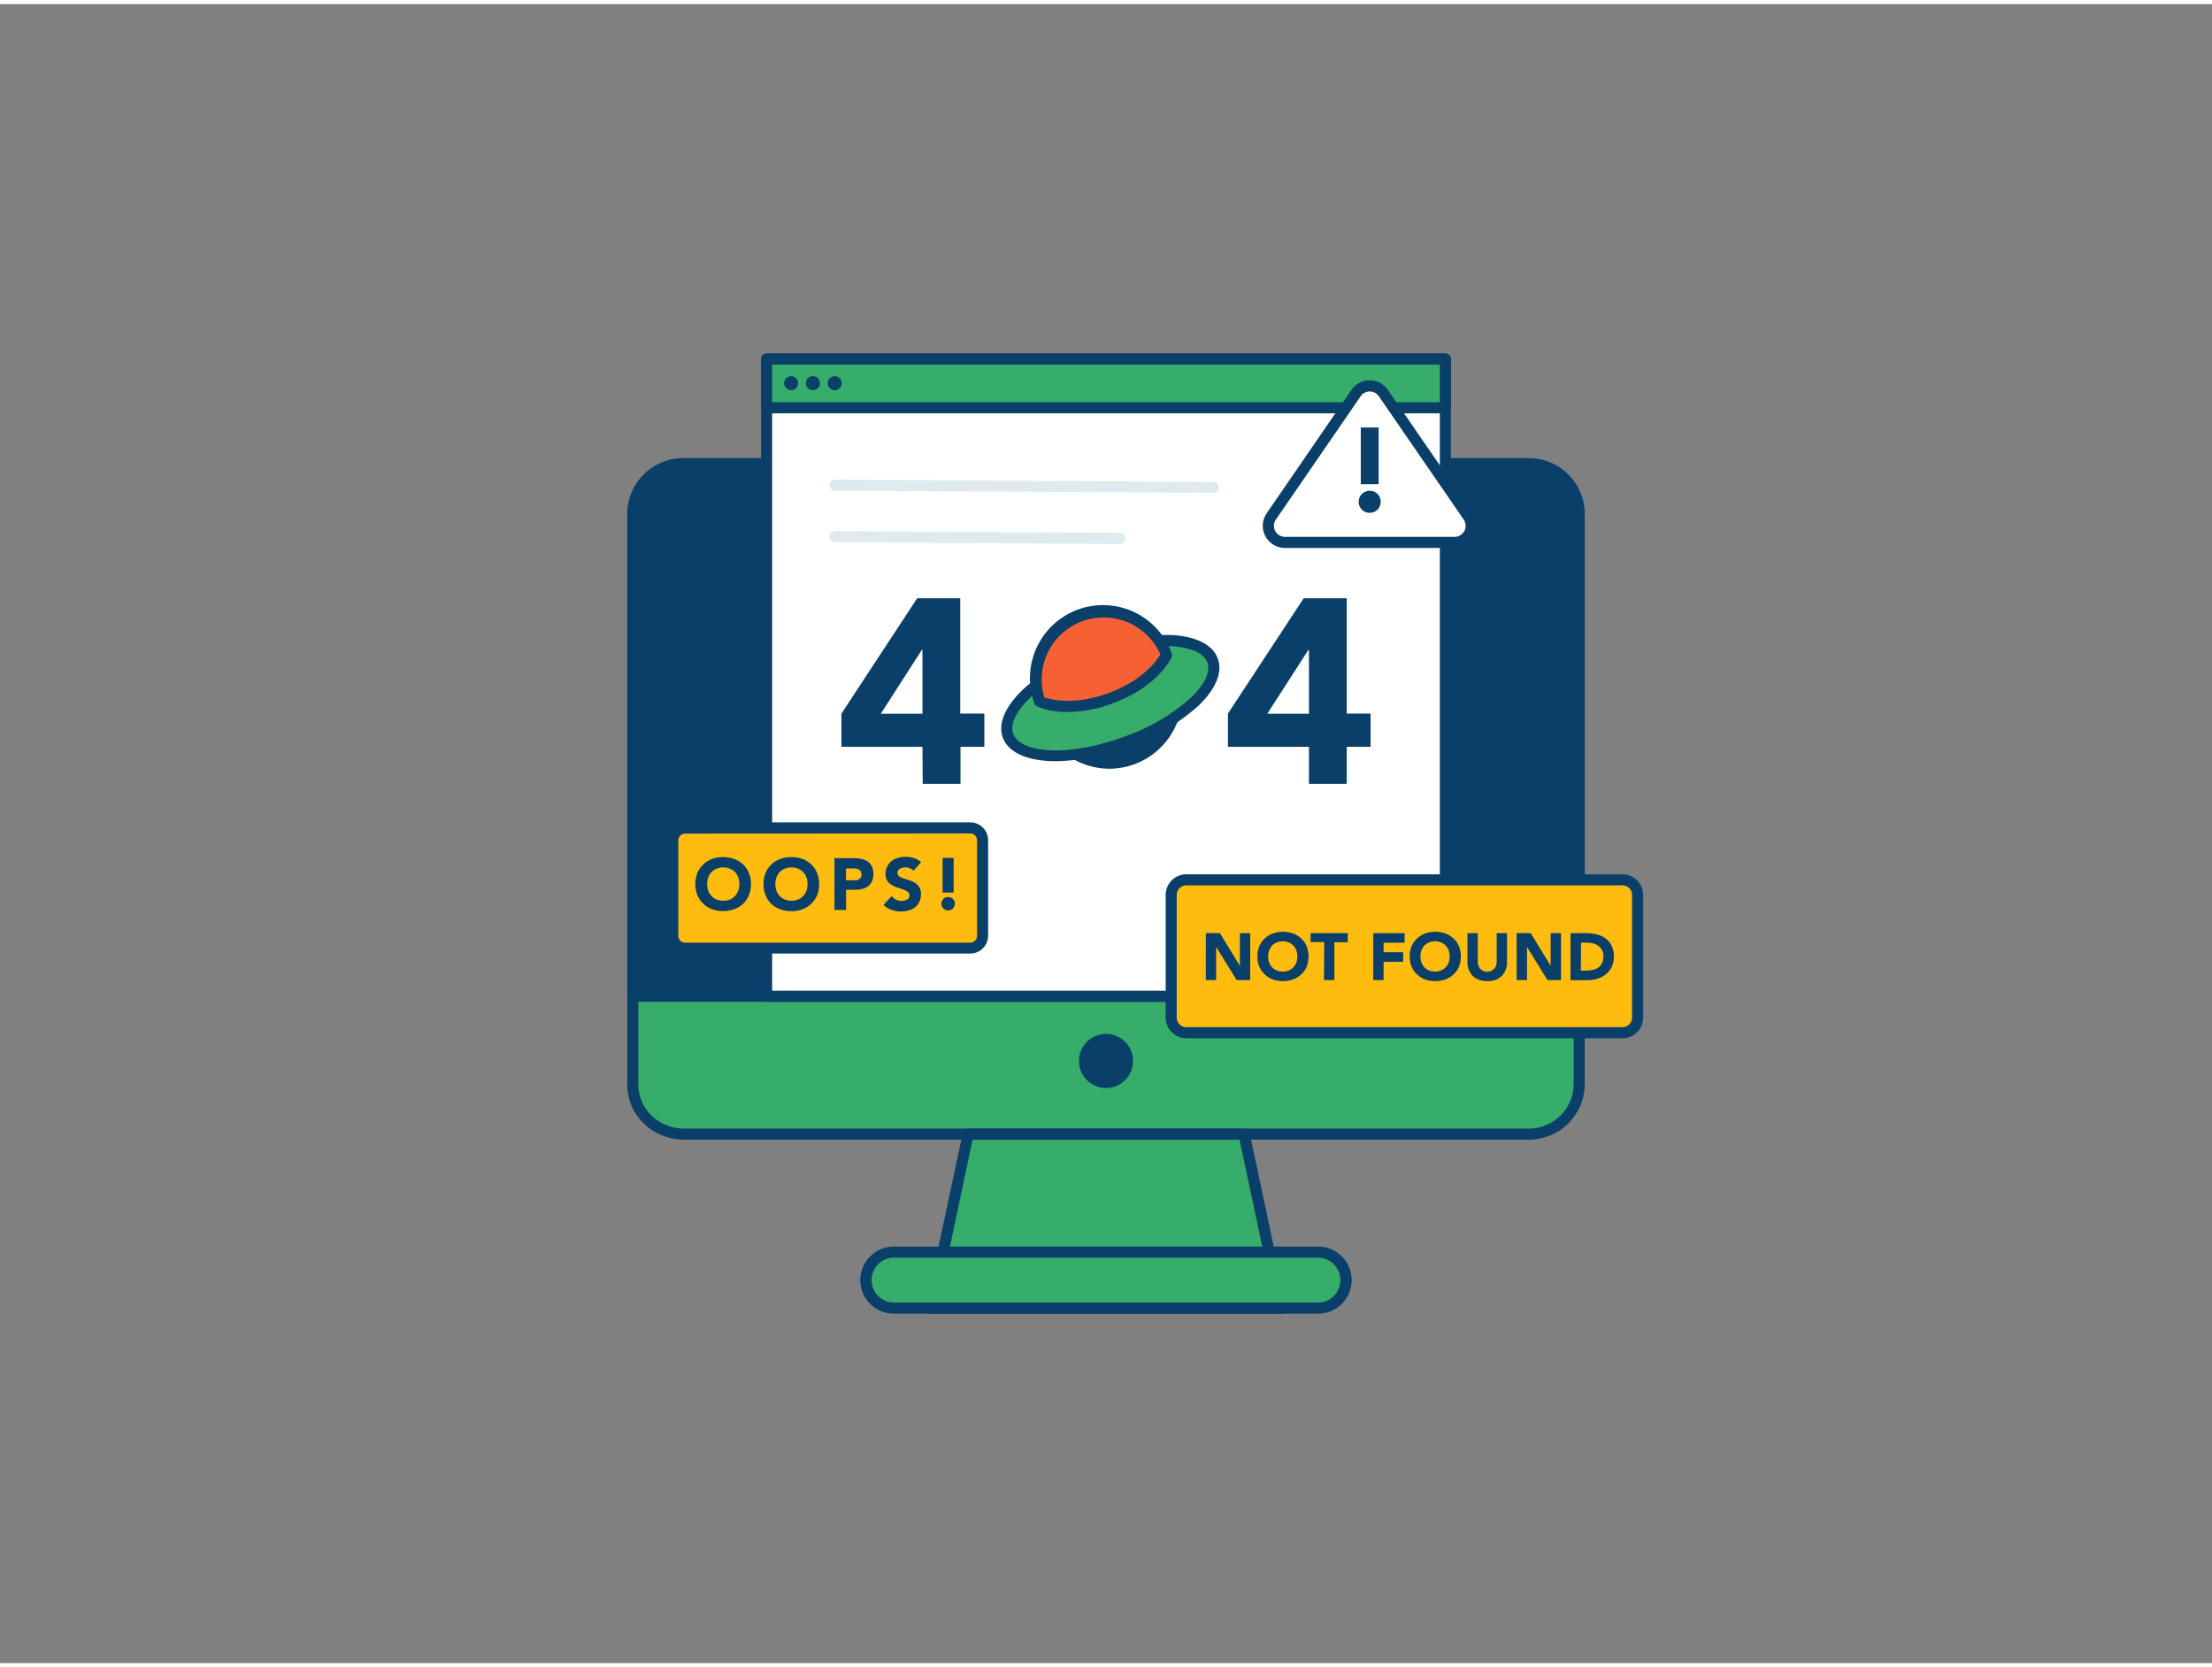 <svg xmlns="http://www.w3.org/2000/svg" viewBox="0 0 400 300" width="406" height="306" class="illustration styles_illustrationTablet__1DWOa"><rect x="0" y="0" width="400" height="300" fill="#808080" stroke="none"/><g id="_146_404_page_not_found_outline" data-name="#146_404_page_not_found_outline"><path d="M285.57,92.54V195.39a9.09,9.09,0,0,1-9.22,9H123.65a9.33,9.33,0,0,1-6.72-2.83,8.72,8.72,0,0,1-2.5-6.13V92.54a9.09,9.09,0,0,1,9.22-9h152.7A9.09,9.09,0,0,1,285.57,92.54Z" fill="#36ad6a"></path><path d="M276.35,205.34H123.65a10.37,10.37,0,0,1-7.44-3.13,9.77,9.77,0,0,1-2.78-6.83V92.54a10.1,10.1,0,0,1,10.22-10h152.7a10.1,10.1,0,0,1,10.22,10V195.38A10.1,10.1,0,0,1,276.35,205.34ZM123.65,84.58a8.1,8.1,0,0,0-8.22,8V195.38a7.76,7.76,0,0,0,2.22,5.44,8.38,8.38,0,0,0,6,2.52h152.7a8.1,8.1,0,0,0,8.22-8V92.54a8.1,8.1,0,0,0-8.22-8Z" fill="#093f68"></path><polygon points="231.63 235.81 168.37 235.81 175.06 204.35 224.94 204.35 231.63 235.81" fill="#36ad6a"></polygon><path d="M231.63,236.81H168.37a1,1,0,0,1-.77-.37,1,1,0,0,1-.2-.83l6.69-31.47a1,1,0,0,1,1-.79h49.88a1,1,0,0,1,1,.79l6.69,31.47a1,1,0,0,1-.2.83A1,1,0,0,1,231.63,236.81Zm-62-2h60.78l-6.26-29.46H175.87Z" fill="#093f68"></path><circle cx="200" cy="191.12" r="3.89" fill="#093f68"></circle><path d="M200,196a4.89,4.89,0,1,1,4.89-4.89A4.9,4.9,0,0,1,200,196Zm0-7.78a2.89,2.89,0,1,0,2.89,2.89A2.89,2.89,0,0,0,200,188.23Z" fill="#093f68"></path><path d="M285.57,92.11v87.3H114.43V92.11a9.09,9.09,0,0,1,9.22-9h152.7A9.09,9.09,0,0,1,285.57,92.11Z" fill="#093f68"></path><path d="M285.57,180.41H114.43a1,1,0,0,1-1-1V92.11a10.1,10.1,0,0,1,10.22-10h152.7a10.1,10.1,0,0,1,10.22,10v87.3A1,1,0,0,1,285.57,180.41Zm-170.14-2H284.57V92.11a8.1,8.1,0,0,0-8.22-8H123.65a8.1,8.1,0,0,0-8.22,8Z" fill="#093f68"></path><rect x="138.63" y="64.19" width="122.75" height="115.23" fill="#fff"></rect><path d="M261.37,180.41H138.63a1,1,0,0,1-1-1V64.19a1,1,0,0,1,1-1H261.37a1,1,0,0,1,1,1V179.41A1,1,0,0,1,261.37,180.41Zm-121.74-2H260.37V65.19H139.63Z" fill="#093f68"></path><rect x="138.63" y="64.19" width="122.75" height="8.82" fill="#36ad6a"></rect><path d="M261.37,74H138.63a1,1,0,0,1-1-1V64.19a1,1,0,0,1,1-1H261.37a1,1,0,0,1,1,1V73A1,1,0,0,1,261.37,74ZM139.63,72H260.37V65.19H139.63Z" fill="#093f68"></path><path d="M166.81,134.3H152.16v-6l13.7-20.86h7.78v20.86H178v6h-4.31V141h-6.83Zm0-17.54h-.1l-7.44,11.57h7.54Z" fill="#093f68"></path><path d="M236.7,134.3H222.05v-6l13.7-20.86h7.78v20.86h4.31v6h-4.31V141H236.7Zm0-17.54h-.09l-7.45,11.57h7.54Z" fill="#093f68"></path><path d="M212.09,120.84s-4.83-2.35-12.8.57-10.13,7.85-10.13,7.85a12.21,12.21,0,0,0,22.93-8.42Z" fill="#093f68"></path><path d="M200.62,138.27a13.25,13.25,0,0,1-12.4-8.67,1,1,0,0,1,0-.75c.09-.21,2.42-5.34,10.7-8.38s13.37-.64,13.58-.53a1,1,0,0,1,.5.55,13.24,13.24,0,0,1-12.41,17.78Zm-10.36-9a11.22,11.22,0,0,0,14.23,6.25,11.22,11.22,0,0,0,6.81-14c-1.22-.43-5.43-1.54-11.66.75S190.9,128.21,190.26,129.32Z" fill="#093f68"></path><ellipse cx="200.79" cy="125.5" rx="19.7" ry="8.42" transform="translate(-30.95 76.9) rotate(-20.16)" fill="#36ad6a"></ellipse><path d="M191,136.91c-5,0-8.63-1.46-9.66-4.27-1.82-5,5.29-12,16.19-16a37.68,37.68,0,0,1,14.32-2.55c4.47.24,7.44,1.75,8.36,4.26h0c.92,2.51-.37,5.58-3.62,8.64A37.55,37.55,0,0,1,204,134.34,38.79,38.79,0,0,1,191,136.91Zm19.6-20.83a37.06,37.06,0,0,0-12.38,2.46c-10.5,3.86-16.24,10-15,13.41s9.61,4.37,20.11.51a35.64,35.64,0,0,0,11.89-6.9c2.59-2.45,3.73-4.82,3.11-6.51h0c-.62-1.68-3-2.75-6.58-2.94C211.39,116.09,211,116.08,210.62,116.08Z" fill="#093f68"></path><path d="M210.92,117.66s-2.16,4.91-10.13,7.84-12.8.58-12.8.58a12.21,12.21,0,1,1,22.93-8.42Z" fill="#f56132"></path><path d="M193.1,128a13.31,13.31,0,0,1-5.54-1,.93.93,0,0,1-.5-.55,13.21,13.21,0,0,1,24.8-9.11,1,1,0,0,1,0,.75c-.1.22-2.43,5.34-10.7,8.38A23.22,23.22,0,0,1,193.1,128Zm-4.31-2.65c1.21.42,5.42,1.53,11.66-.76s8.74-5.86,9.38-7a11.21,11.21,0,0,0-21,7.72Z" fill="#093f68"></path><path d="M219.39,88.37h0L151,88a1,1,0,0,1-1-1,1,1,0,0,1,1-1l68.38.41a1,1,0,0,1,0,2Z" fill="#dfeaef"></path><circle cx="143.06" cy="68.55" r="1.27" fill="#093f68"></circle><circle cx="147" cy="68.55" r="1.27" fill="#093f68"></circle><circle cx="150.94" cy="68.55" r="1.27" fill="#093f68"></circle><path d="M202.45,97.62h0L151,97.31a1,1,0,0,1,0-2h0l51.44.31a1,1,0,0,1,0,2Z" fill="#dfeaef"></path><rect x="156.82" y="225.68" width="86.36" height="10.14" rx="5.07" fill="#36ad6a"></rect><path d="M238.11,236.81H161.89a6.07,6.07,0,1,1,0-12.13h76.22a6.07,6.07,0,1,1,0,12.13Zm-76.22-10.13a4.07,4.07,0,1,0,0,8.13h76.22a4.07,4.07,0,1,0,0-8.13Z" fill="#093f68"></path><rect x="211.79" y="158.4" width="84.33" height="27.63" rx="2.72" fill="#ffbc0e"></rect><path d="M293.41,187h-78.9a3.73,3.73,0,0,1-3.72-3.72v-22.2a3.73,3.73,0,0,1,3.72-3.72h78.9a3.73,3.73,0,0,1,3.72,3.72v22.2A3.73,3.73,0,0,1,293.41,187Zm-78.9-27.64a1.73,1.73,0,0,0-1.72,1.72v22.2a1.73,1.73,0,0,0,1.72,1.72h78.9a1.73,1.73,0,0,0,1.72-1.72v-22.2a1.72,1.72,0,0,0-1.72-1.72Z" fill="#093f68"></path><path d="M218.06,168h2.54l3.61,5.9h0V168h1.87v8.49h-2.45l-3.71-6h0v6h-1.87Z" fill="#093f68"></path><path d="M227.38,172.22a4.76,4.76,0,0,1,.34-1.85,4,4,0,0,1,1-1.41,4.13,4.13,0,0,1,1.45-.9,5.59,5.59,0,0,1,3.67,0,4.23,4.23,0,0,1,1.45.9,4,4,0,0,1,1,1.41,5.18,5.18,0,0,1,0,3.69,3.92,3.92,0,0,1-1,1.41,4.23,4.23,0,0,1-1.45.9,5.59,5.59,0,0,1-3.67,0,4.13,4.13,0,0,1-1.45-.9,3.92,3.92,0,0,1-1-1.41A4.75,4.75,0,0,1,227.38,172.22Zm1.94,0a3.15,3.15,0,0,0,.19,1.09,2.4,2.4,0,0,0,1.37,1.44,2.85,2.85,0,0,0,1.08.2,2.9,2.9,0,0,0,1.09-.2,2.56,2.56,0,0,0,.83-.57,2.6,2.6,0,0,0,.54-.87,3.16,3.16,0,0,0,.18-1.09,3.25,3.25,0,0,0-.18-1.1,2.6,2.6,0,0,0-.54-.87,2.56,2.56,0,0,0-.83-.57,2.9,2.9,0,0,0-1.09-.2,2.85,2.85,0,0,0-1.08.2,2.4,2.4,0,0,0-1.37,1.44A3.26,3.26,0,0,0,229.32,172.22Z" fill="#093f68"></path><path d="M239.46,169.62H237V168h6.72v1.65h-2.42v6.84h-1.88Z" fill="#093f68"></path><path d="M248.33,168H254v1.73H250.2v1.72h3.54v1.73H250.2v3.31h-1.87Z" fill="#093f68"></path><path d="M254.92,172.22a4.76,4.76,0,0,1,.34-1.85,4,4,0,0,1,1-1.41,4.13,4.13,0,0,1,1.45-.9,5.59,5.59,0,0,1,3.67,0,4.23,4.23,0,0,1,1.45.9,4,4,0,0,1,1,1.41,5.18,5.18,0,0,1,0,3.69,3.92,3.92,0,0,1-1,1.41,4.23,4.23,0,0,1-1.45.9,5.59,5.59,0,0,1-3.67,0,4.13,4.13,0,0,1-1.45-.9,3.92,3.92,0,0,1-1-1.41A4.75,4.75,0,0,1,254.92,172.22Zm1.94,0a3.15,3.15,0,0,0,.19,1.09,2.4,2.4,0,0,0,1.37,1.44,2.85,2.85,0,0,0,1.08.2,2.9,2.9,0,0,0,1.09-.2,2.56,2.56,0,0,0,.83-.57,2.6,2.6,0,0,0,.54-.87,3.16,3.16,0,0,0,.18-1.09,3.25,3.25,0,0,0-.18-1.1,2.6,2.6,0,0,0-.54-.87,2.56,2.56,0,0,0-.83-.57,2.9,2.9,0,0,0-1.09-.2,2.85,2.85,0,0,0-1.08.2,2.4,2.4,0,0,0-1.37,1.44A3.26,3.26,0,0,0,256.86,172.22Z" fill="#093f68"></path><path d="M272.52,173.19a4.14,4.14,0,0,1-.22,1.39,3.18,3.18,0,0,1-.68,1.1,3.13,3.13,0,0,1-1.12.74,4.78,4.78,0,0,1-3.11,0,3.07,3.07,0,0,1-1.8-1.84,4.14,4.14,0,0,1-.23-1.39V168h1.87v5.15a2,2,0,0,0,.13.73,1.7,1.7,0,0,0,.35.58,1.64,1.64,0,0,0,.55.38,1.58,1.58,0,0,0,.69.14,1.53,1.53,0,0,0,.68-.14,1.6,1.6,0,0,0,.54-.38,1.89,1.89,0,0,0,.36-.58,2.19,2.19,0,0,0,.12-.73V168h1.87Z" fill="#093f68"></path><path d="M274.25,168h2.55l3.61,5.9h0V168h1.87v8.49h-2.45l-3.7-6h0v6h-1.87Z" fill="#093f68"></path><path d="M284,168h2.81a7.64,7.64,0,0,1,1.94.23,4.43,4.43,0,0,1,1.6.73,3.65,3.65,0,0,1,1.09,1.33,4.53,4.53,0,0,1,.4,2,4.06,4.06,0,0,1-.39,1.82,4,4,0,0,1-1.05,1.32,4.86,4.86,0,0,1-1.53.81,6,6,0,0,1-1.81.27H284Zm1.87,6.77h1a5.06,5.06,0,0,0,1.2-.14,2.52,2.52,0,0,0,1-.43,2.24,2.24,0,0,0,.64-.81,2.8,2.8,0,0,0,.23-1.22,2.32,2.32,0,0,0-.23-1.08,2.23,2.23,0,0,0-.63-.76,2.69,2.69,0,0,0-.93-.45,4.15,4.15,0,0,0-1.12-.15H285.9Z" fill="#093f68"></path><rect x="121.66" y="148.97" width="56.02" height="21.72" rx="2.23" fill="#ffbc0e"></rect><path d="M175.46,171.69H123.89a3.23,3.23,0,0,1-3.23-3.23V151.2a3.23,3.23,0,0,1,3.23-3.23h51.57a3.23,3.23,0,0,1,3.22,3.23v17.26A3.23,3.23,0,0,1,175.46,171.69ZM123.89,150a1.23,1.23,0,0,0-1.23,1.23v17.26a1.23,1.23,0,0,0,1.23,1.23h51.57a1.23,1.23,0,0,0,1.22-1.23V151.2a1.23,1.23,0,0,0-1.22-1.23Z" fill="#093f68"></path><path d="M125.74,159.13a5.33,5.33,0,0,1,.37-2,4.37,4.37,0,0,1,1.06-1.55,4.59,4.59,0,0,1,1.6-1,6.17,6.17,0,0,1,4,0,4.64,4.64,0,0,1,1.61,1,4.34,4.34,0,0,1,1.05,1.55,5.33,5.33,0,0,1,.37,2,5.25,5.25,0,0,1-.37,2,4.4,4.4,0,0,1-2.66,2.54,6,6,0,0,1-4,0,4.43,4.43,0,0,1-1.6-1,4.5,4.5,0,0,1-1.06-1.56A5.25,5.25,0,0,1,125.74,159.13Zm2.14,0a3.61,3.61,0,0,0,.2,1.21,3,3,0,0,0,.59.95,2.79,2.79,0,0,0,.92.63,3.38,3.38,0,0,0,2.4,0,2.79,2.79,0,0,0,.92-.63,3,3,0,0,0,.59-.95,3.61,3.61,0,0,0,.2-1.21,3.66,3.66,0,0,0-.2-1.21,2.64,2.64,0,0,0-1.51-1.58,3.25,3.25,0,0,0-2.4,0,2.64,2.64,0,0,0-1.51,1.58A3.66,3.66,0,0,0,127.88,159.13Z" fill="#093f68"></path><path d="M138.07,159.13a5.33,5.33,0,0,1,.37-2,4.34,4.34,0,0,1,1.05-1.55,4.64,4.64,0,0,1,1.61-1,6.17,6.17,0,0,1,4,0,4.59,4.59,0,0,1,1.6,1,4.5,4.5,0,0,1,1.06,1.55,5.33,5.33,0,0,1,.37,2,5.25,5.25,0,0,1-.37,2,4.64,4.64,0,0,1-1.06,1.56,4.43,4.43,0,0,1-1.6,1,6,6,0,0,1-4,0,4.4,4.4,0,0,1-2.66-2.54A5.25,5.25,0,0,1,138.07,159.13Zm2.14,0a3.61,3.61,0,0,0,.2,1.21,3,3,0,0,0,.59.95,2.79,2.79,0,0,0,.92.63,3.38,3.38,0,0,0,2.4,0,2.79,2.79,0,0,0,.92-.63,3,3,0,0,0,.59-.95,3.61,3.61,0,0,0,.2-1.21,3.66,3.66,0,0,0-.2-1.21,2.64,2.64,0,0,0-1.51-1.58,3.25,3.25,0,0,0-2.4,0,2.64,2.64,0,0,0-1.51,1.58A3.66,3.66,0,0,0,140.21,159.13Z" fill="#093f68"></path><path d="M150.9,154.44h3.48a6.7,6.7,0,0,1,1.37.14,3,3,0,0,1,1.13.45,2.27,2.27,0,0,1,.77.88,2.94,2.94,0,0,1,.29,1.38,3.1,3.1,0,0,1-.27,1.37,2.29,2.29,0,0,1-.73.89,2.84,2.84,0,0,1-1.09.47,6.72,6.72,0,0,1-1.38.14H153v3.65H150.9Zm2.06,4h1.38a2.32,2.32,0,0,0,.53,0,1.39,1.39,0,0,0,.47-.18,1.07,1.07,0,0,0,.33-.34,1.15,1.15,0,0,0,.12-.55,1,1,0,0,0-.16-.58,1.1,1.1,0,0,0-.43-.33,2,2,0,0,0-.57-.16l-.61,0H153Z" fill="#093f68"></path><path d="M165.19,156.73a1.52,1.52,0,0,0-.68-.47,2.25,2.25,0,0,0-1.28-.1,1.74,1.74,0,0,0-.45.17.83.83,0,0,0-.34.3.73.73,0,0,0-.14.45.76.76,0,0,0,.32.65,3.14,3.14,0,0,0,.8.38l1,.32a3.86,3.86,0,0,1,1,.45,2.24,2.24,0,0,1,1.12,2.09,2.93,2.93,0,0,1-.3,1.36,2.75,2.75,0,0,1-.78,1,3.42,3.42,0,0,1-1.15.56,4.86,4.86,0,0,1-1.39.19,4.91,4.91,0,0,1-1.69-.28,4.11,4.11,0,0,1-1.46-.9l1.47-1.61a2.19,2.19,0,0,0,.8.65,2.25,2.25,0,0,0,1,.23,2.22,2.22,0,0,0,.51-.06,1.75,1.75,0,0,0,.47-.17,1.22,1.22,0,0,0,.33-.31.85.85,0,0,0-.2-1.1,2.74,2.74,0,0,0-.82-.42l-1-.34a4.62,4.62,0,0,1-1.06-.47,2.59,2.59,0,0,1-.82-.76,2.26,2.26,0,0,1-.32-1.26,2.79,2.79,0,0,1,.3-1.32,3,3,0,0,1,.79-1,3.54,3.54,0,0,1,1.15-.57,4.55,4.55,0,0,1,1.33-.19,5.31,5.31,0,0,1,1.54.22,3.52,3.52,0,0,1,1.33.75Z" fill="#093f68"></path><path d="M170.24,162.67a1.27,1.27,0,0,1,.09-.47,1.2,1.2,0,0,1,.65-.65,1.28,1.28,0,0,1,.48-.09,1.27,1.27,0,0,1,.47.09,1.2,1.2,0,0,1,.65.65,1.27,1.27,0,0,1,.09.47,1.28,1.28,0,0,1-.09.48,1.2,1.2,0,0,1-.65.65,1.27,1.27,0,0,1-.47.09,1.28,1.28,0,0,1-.48-.09,1.2,1.2,0,0,1-.65-.65A1.28,1.28,0,0,1,170.24,162.67Zm2.21-2h-2v-6.27h2Z" fill="#093f68"></path><path d="M263,97.34H232.39a3,3,0,0,1-2.49-4.73l15.3-22.25a3,3,0,0,1,5,0l15.3,22.25A3,3,0,0,1,263,97.34Z" fill="#fff"></path><path d="M263,98.34H232.39a4,4,0,0,1-3.31-6.3l15.29-22.25a4,4,0,0,1,6.62,0L266.29,92a4,4,0,0,1-3.31,6.3Zm-15.3-28.29a2,2,0,0,0-1.66.88l-15.3,22.25a2,2,0,0,0,1.67,3.16H263a2,2,0,0,0,1.66-3.16L249.35,70.93A2,2,0,0,0,247.68,70.05Z" fill="#093f68"></path><path d="M245.7,90a2,2,0,0,1,.15-.77,1.88,1.88,0,0,1,1.06-1.06,2,2,0,0,1,2.19.42,1.87,1.87,0,0,1,.42.64,2.08,2.08,0,0,1,0,1.55,1.87,1.87,0,0,1-.42.64,2,2,0,0,1-.64.42,2.08,2.08,0,0,1-1.55,0,1.88,1.88,0,0,1-1.06-1.06A2,2,0,0,1,245.7,90Zm3.6-3.19h-3.23V76.56h3.23Z" fill="#093f68"></path></g></svg>